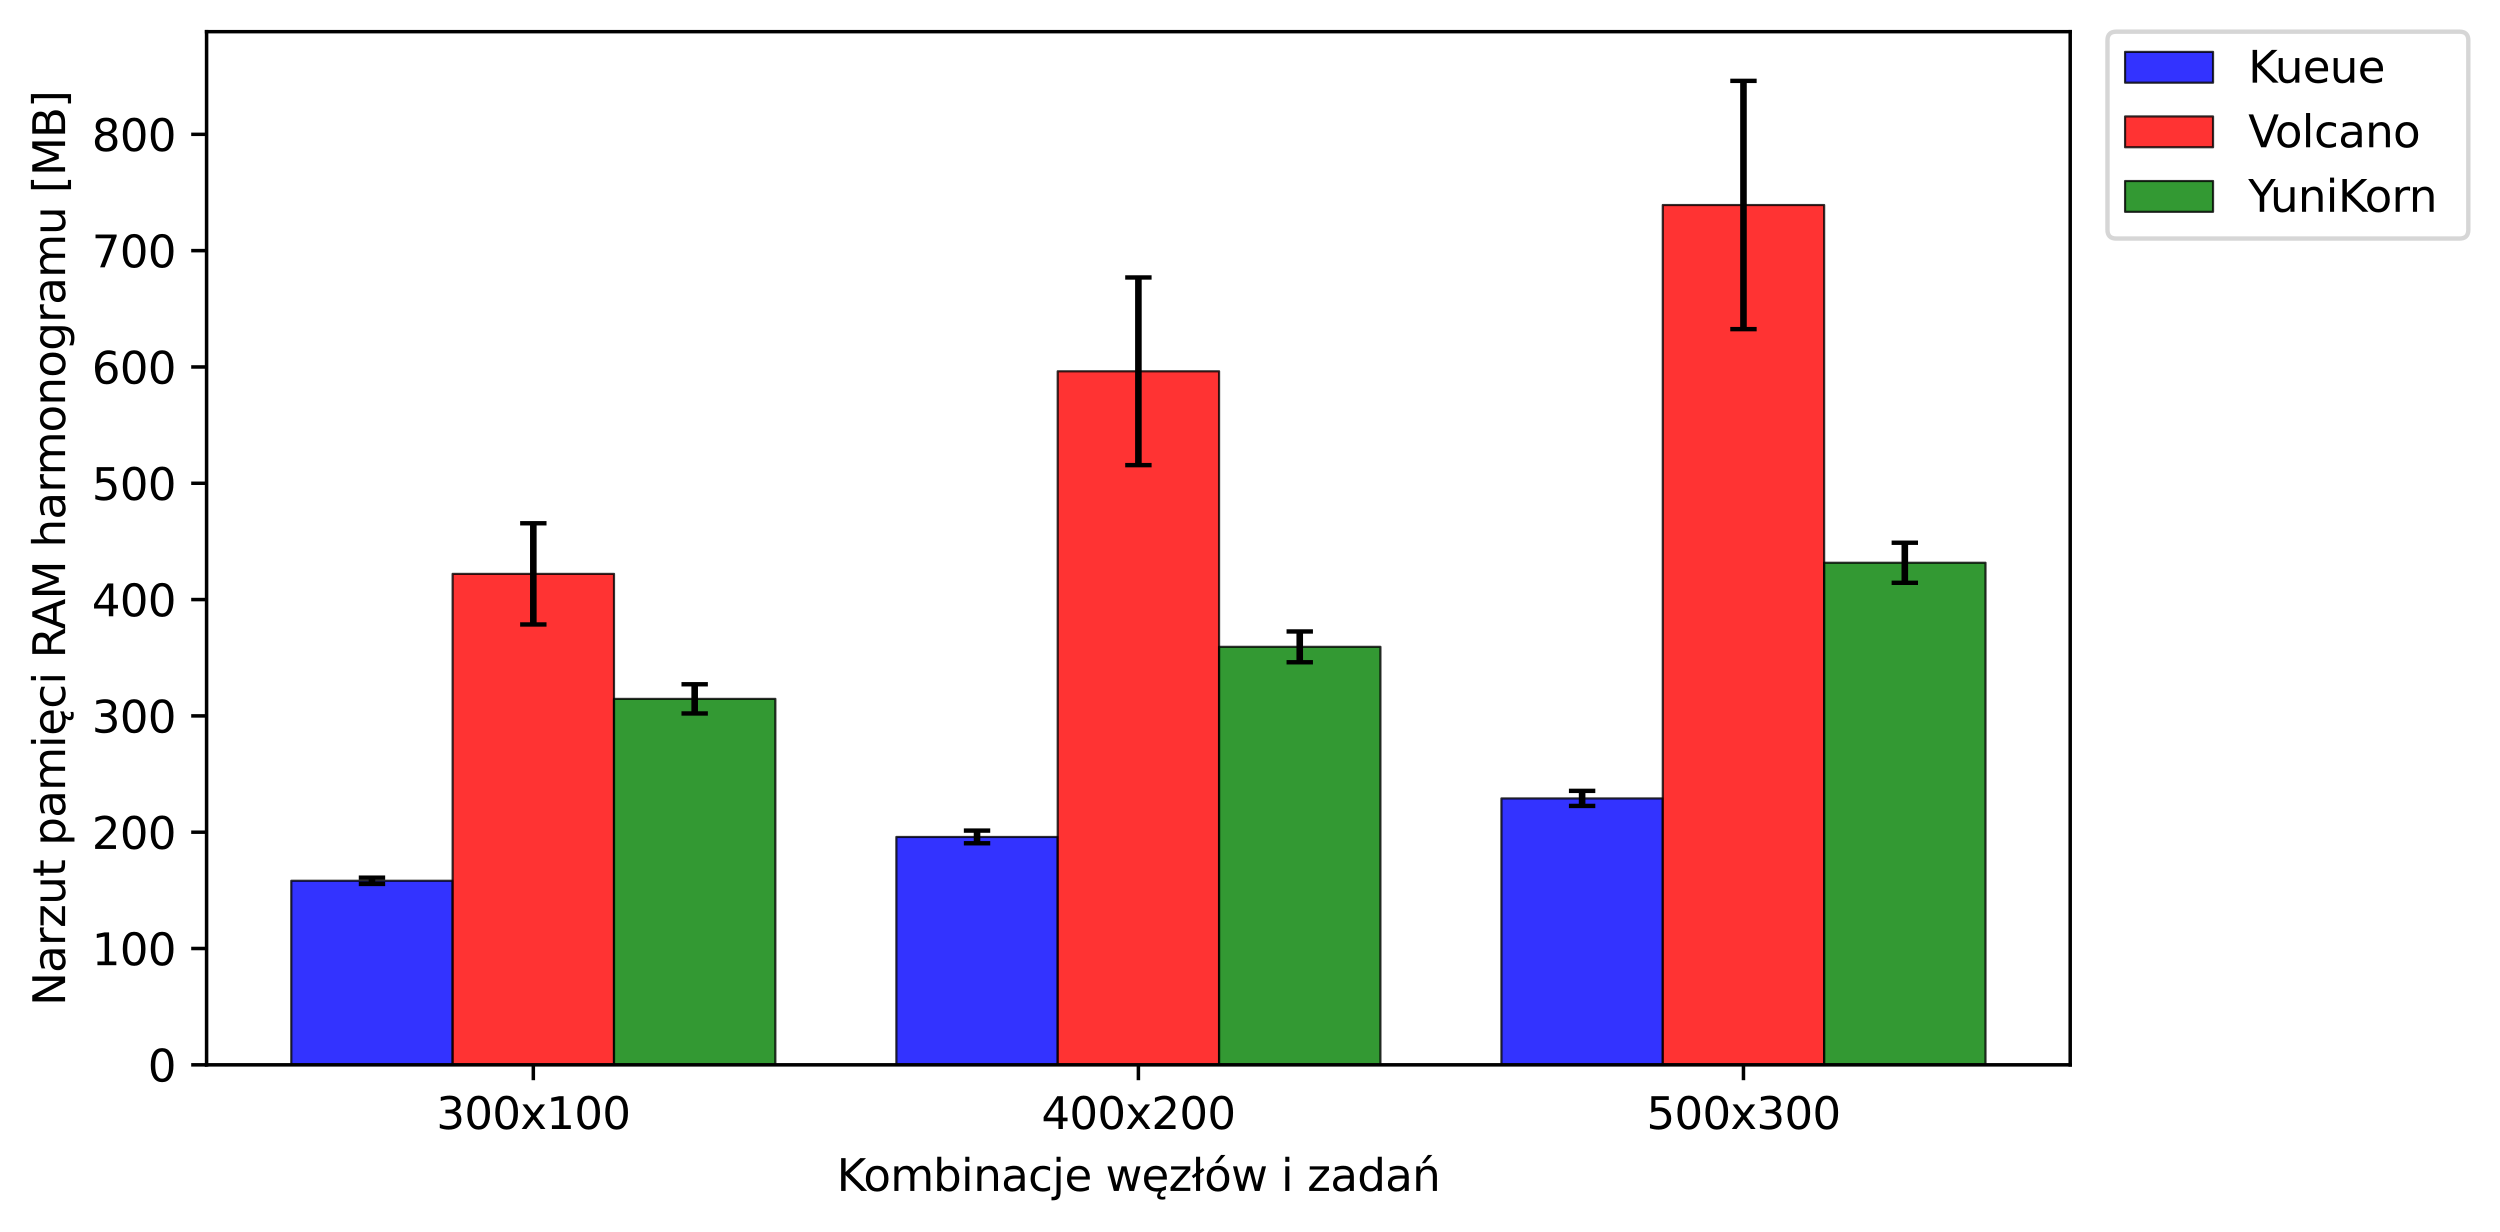 <?xml version="1.0" encoding="utf-8" standalone="no"?>
<!DOCTYPE svg PUBLIC "-//W3C//DTD SVG 1.1//EN"
  "http://www.w3.org/Graphics/SVG/1.1/DTD/svg11.dtd">
<svg xmlns:xlink="http://www.w3.org/1999/xlink" width="568.36pt" height="280.036pt" viewBox="0 0 568.36 280.036" xmlns="http://www.w3.org/2000/svg" version="1.1">
 <defs>
  <style type="text/css">*{stroke-linejoin: round; stroke-linecap: butt}</style>
 </defs>
 <g id="figure_1">
  <g id="patch_1">
   <path d="M 0 280.036 
L 568.36 280.036 
L 568.36 -0 
L 0 -0 
z
" style="fill: #ffffff"/>
  </g>
  <g id="axes_1">
   <g id="patch_2">
    <path d="M 46.966 242.08 
L 470.648 242.08 
L 470.648 7.2 
L 46.966 7.2 
z
" style="fill: #ffffff"/>
   </g>
   <g id="patch_3">
    <path d="M 66.224 242.08 
L 102.906 242.08 
L 102.906 200.24 
L 66.224 200.24 
z
" clip-path="url(#pcf3a5558f1)" style="fill: #0000ff; opacity: 0.8; stroke: #000000; stroke-width: 0.5; stroke-linejoin: miter"/>
   </g>
   <g id="patch_4">
    <path d="M 203.783 242.08 
L 240.465 242.08 
L 240.465 190.276 
L 203.783 190.276 
z
" clip-path="url(#pcf3a5558f1)" style="fill: #0000ff; opacity: 0.8; stroke: #000000; stroke-width: 0.5; stroke-linejoin: miter"/>
   </g>
   <g id="patch_5">
    <path d="M 341.342 242.08 
L 378.025 242.08 
L 378.025 181.512 
L 341.342 181.512 
z
" clip-path="url(#pcf3a5558f1)" style="fill: #0000ff; opacity: 0.8; stroke: #000000; stroke-width: 0.5; stroke-linejoin: miter"/>
   </g>
   <g id="patch_6">
    <path d="M 102.906 242.08 
L 139.589 242.08 
L 139.589 130.466 
L 102.906 130.466 
z
" clip-path="url(#pcf3a5558f1)" style="fill: #ff0000; opacity: 0.8; stroke: #000000; stroke-width: 0.5; stroke-linejoin: miter"/>
   </g>
   <g id="patch_7">
    <path d="M 240.465 242.08 
L 277.148 242.08 
L 277.148 84.409 
L 240.465 84.409 
z
" clip-path="url(#pcf3a5558f1)" style="fill: #ff0000; opacity: 0.8; stroke: #000000; stroke-width: 0.5; stroke-linejoin: miter"/>
   </g>
   <g id="patch_8">
    <path d="M 378.025 242.08 
L 414.707 242.08 
L 414.707 46.608 
L 378.025 46.608 
z
" clip-path="url(#pcf3a5558f1)" style="fill: #ff0000; opacity: 0.8; stroke: #000000; stroke-width: 0.5; stroke-linejoin: miter"/>
   </g>
   <g id="patch_9">
    <path d="M 139.589 242.08 
L 176.271 242.08 
L 176.271 158.885 
L 139.589 158.885 
z
" clip-path="url(#pcf3a5558f1)" style="fill: #008000; opacity: 0.8; stroke: #000000; stroke-width: 0.5; stroke-linejoin: miter"/>
   </g>
   <g id="patch_10">
    <path d="M 277.148 242.08 
L 313.83 242.08 
L 313.83 147.058 
L 277.148 147.058 
z
" clip-path="url(#pcf3a5558f1)" style="fill: #008000; opacity: 0.8; stroke: #000000; stroke-width: 0.5; stroke-linejoin: miter"/>
   </g>
   <g id="patch_11">
    <path d="M 414.707 242.08 
L 451.389 242.08 
L 451.389 127.938 
L 414.707 127.938 
z
" clip-path="url(#pcf3a5558f1)" style="fill: #008000; opacity: 0.8; stroke: #000000; stroke-width: 0.5; stroke-linejoin: miter"/>
   </g>
   <g id="matplotlib.axis_1">
    <g id="xtick_1">
     <g id="line2d_1">
      <defs>
       <path id="m02c1e3d035" d="M 0 0 
L 0 3.5 
" style="stroke: #000000; stroke-width: 0.8"/>
      </defs>
      <g>
       <use xlink:href="#m02c1e3d035" x="121.248" y="242.08" style="stroke: #000000; stroke-width: 0.8"/>
      </g>
     </g>
     <g id="text_1">
      <!-- 300x100 -->
      <g transform="translate(99.201 256.678) scale(0.1 -0.1)">
       <defs>
        <path id="DejaVuSans-33" d="M 2597 2516 
Q 3050 2419 3304 2112 
Q 3559 1806 3559 1356 
Q 3559 666 3084 287 
Q 2609 -91 1734 -91 
Q 1441 -91 1130 -33 
Q 819 25 488 141 
L 488 750 
Q 750 597 1062 519 
Q 1375 441 1716 441 
Q 2309 441 2620 675 
Q 2931 909 2931 1356 
Q 2931 1769 2642 2001 
Q 2353 2234 1838 2234 
L 1294 2234 
L 1294 2753 
L 1863 2753 
Q 2328 2753 2575 2939 
Q 2822 3125 2822 3475 
Q 2822 3834 2567 4026 
Q 2313 4219 1838 4219 
Q 1578 4219 1281 4162 
Q 984 4106 628 3988 
L 628 4550 
Q 988 4650 1302 4700 
Q 1616 4750 1894 4750 
Q 2613 4750 3031 4423 
Q 3450 4097 3450 3541 
Q 3450 3153 3228 2886 
Q 3006 2619 2597 2516 
z
" transform="scale(0.016)"/>
        <path id="DejaVuSans-30" d="M 2034 4250 
Q 1547 4250 1301 3770 
Q 1056 3291 1056 2328 
Q 1056 1369 1301 889 
Q 1547 409 2034 409 
Q 2525 409 2770 889 
Q 3016 1369 3016 2328 
Q 3016 3291 2770 3770 
Q 2525 4250 2034 4250 
z
M 2034 4750 
Q 2819 4750 3233 4129 
Q 3647 3509 3647 2328 
Q 3647 1150 3233 529 
Q 2819 -91 2034 -91 
Q 1250 -91 836 529 
Q 422 1150 422 2328 
Q 422 3509 836 4129 
Q 1250 4750 2034 4750 
z
" transform="scale(0.016)"/>
        <path id="DejaVuSans-78" d="M 3513 3500 
L 2247 1797 
L 3578 0 
L 2900 0 
L 1881 1375 
L 863 0 
L 184 0 
L 1544 1831 
L 300 3500 
L 978 3500 
L 1906 2253 
L 2834 3500 
L 3513 3500 
z
" transform="scale(0.016)"/>
        <path id="DejaVuSans-31" d="M 794 531 
L 1825 531 
L 1825 4091 
L 703 3866 
L 703 4441 
L 1819 4666 
L 2450 4666 
L 2450 531 
L 3481 531 
L 3481 0 
L 794 0 
L 794 531 
z
" transform="scale(0.016)"/>
       </defs>
       <use xlink:href="#DejaVuSans-33"/>
       <use xlink:href="#DejaVuSans-30" transform="translate(63.623 0)"/>
       <use xlink:href="#DejaVuSans-30" transform="translate(127.246 0)"/>
       <use xlink:href="#DejaVuSans-78" transform="translate(190.869 0)"/>
       <use xlink:href="#DejaVuSans-31" transform="translate(250.049 0)"/>
       <use xlink:href="#DejaVuSans-30" transform="translate(313.672 0)"/>
       <use xlink:href="#DejaVuSans-30" transform="translate(377.295 0)"/>
      </g>
     </g>
    </g>
    <g id="xtick_2">
     <g id="line2d_2">
      <g>
       <use xlink:href="#m02c1e3d035" x="258.807" y="242.08" style="stroke: #000000; stroke-width: 0.8"/>
      </g>
     </g>
     <g id="text_2">
      <!-- 400x200 -->
      <g transform="translate(236.76 256.678) scale(0.1 -0.1)">
       <defs>
        <path id="DejaVuSans-34" d="M 2419 4116 
L 825 1625 
L 2419 1625 
L 2419 4116 
z
M 2253 4666 
L 3047 4666 
L 3047 1625 
L 3713 1625 
L 3713 1100 
L 3047 1100 
L 3047 0 
L 2419 0 
L 2419 1100 
L 313 1100 
L 313 1709 
L 2253 4666 
z
" transform="scale(0.016)"/>
        <path id="DejaVuSans-32" d="M 1228 531 
L 3431 531 
L 3431 0 
L 469 0 
L 469 531 
Q 828 903 1448 1529 
Q 2069 2156 2228 2338 
Q 2531 2678 2651 2914 
Q 2772 3150 2772 3378 
Q 2772 3750 2511 3984 
Q 2250 4219 1831 4219 
Q 1534 4219 1204 4116 
Q 875 4013 500 3803 
L 500 4441 
Q 881 4594 1212 4672 
Q 1544 4750 1819 4750 
Q 2544 4750 2975 4387 
Q 3406 4025 3406 3419 
Q 3406 3131 3298 2873 
Q 3191 2616 2906 2266 
Q 2828 2175 2409 1742 
Q 1991 1309 1228 531 
z
" transform="scale(0.016)"/>
       </defs>
       <use xlink:href="#DejaVuSans-34"/>
       <use xlink:href="#DejaVuSans-30" transform="translate(63.623 0)"/>
       <use xlink:href="#DejaVuSans-30" transform="translate(127.246 0)"/>
       <use xlink:href="#DejaVuSans-78" transform="translate(190.869 0)"/>
       <use xlink:href="#DejaVuSans-32" transform="translate(250.049 0)"/>
       <use xlink:href="#DejaVuSans-30" transform="translate(313.672 0)"/>
       <use xlink:href="#DejaVuSans-30" transform="translate(377.295 0)"/>
      </g>
     </g>
    </g>
    <g id="xtick_3">
     <g id="line2d_3">
      <g>
       <use xlink:href="#m02c1e3d035" x="396.366" y="242.08" style="stroke: #000000; stroke-width: 0.8"/>
      </g>
     </g>
     <g id="text_3">
      <!-- 500x300 -->
      <g transform="translate(374.319 256.678) scale(0.1 -0.1)">
       <defs>
        <path id="DejaVuSans-35" d="M 691 4666 
L 3169 4666 
L 3169 4134 
L 1269 4134 
L 1269 2991 
Q 1406 3038 1543 3061 
Q 1681 3084 1819 3084 
Q 2600 3084 3056 2656 
Q 3513 2228 3513 1497 
Q 3513 744 3044 326 
Q 2575 -91 1722 -91 
Q 1428 -91 1123 -41 
Q 819 9 494 109 
L 494 744 
Q 775 591 1075 516 
Q 1375 441 1709 441 
Q 2250 441 2565 725 
Q 2881 1009 2881 1497 
Q 2881 1984 2565 2268 
Q 2250 2553 1709 2553 
Q 1456 2553 1204 2497 
Q 953 2441 691 2322 
L 691 4666 
z
" transform="scale(0.016)"/>
       </defs>
       <use xlink:href="#DejaVuSans-35"/>
       <use xlink:href="#DejaVuSans-30" transform="translate(63.623 0)"/>
       <use xlink:href="#DejaVuSans-30" transform="translate(127.246 0)"/>
       <use xlink:href="#DejaVuSans-78" transform="translate(190.869 0)"/>
       <use xlink:href="#DejaVuSans-33" transform="translate(250.049 0)"/>
       <use xlink:href="#DejaVuSans-30" transform="translate(313.672 0)"/>
       <use xlink:href="#DejaVuSans-30" transform="translate(377.295 0)"/>
      </g>
     </g>
    </g>
    <g id="text_4">
     <!-- Kombinacje węzłów i zadań -->
     <g transform="translate(190.226 270.757) scale(0.1 -0.1)">
      <defs>
       <path id="DejaVuSans-4b" d="M 628 4666 
L 1259 4666 
L 1259 2694 
L 3353 4666 
L 4166 4666 
L 1850 2491 
L 4331 0 
L 3500 0 
L 1259 2247 
L 1259 0 
L 628 0 
L 628 4666 
z
" transform="scale(0.016)"/>
       <path id="DejaVuSans-6f" d="M 1959 3097 
Q 1497 3097 1228 2736 
Q 959 2375 959 1747 
Q 959 1119 1226 758 
Q 1494 397 1959 397 
Q 2419 397 2687 759 
Q 2956 1122 2956 1747 
Q 2956 2369 2687 2733 
Q 2419 3097 1959 3097 
z
M 1959 3584 
Q 2709 3584 3137 3096 
Q 3566 2609 3566 1747 
Q 3566 888 3137 398 
Q 2709 -91 1959 -91 
Q 1206 -91 779 398 
Q 353 888 353 1747 
Q 353 2609 779 3096 
Q 1206 3584 1959 3584 
z
" transform="scale(0.016)"/>
       <path id="DejaVuSans-6d" d="M 3328 2828 
Q 3544 3216 3844 3400 
Q 4144 3584 4550 3584 
Q 5097 3584 5394 3201 
Q 5691 2819 5691 2113 
L 5691 0 
L 5113 0 
L 5113 2094 
Q 5113 2597 4934 2840 
Q 4756 3084 4391 3084 
Q 3944 3084 3684 2787 
Q 3425 2491 3425 1978 
L 3425 0 
L 2847 0 
L 2847 2094 
Q 2847 2600 2669 2842 
Q 2491 3084 2119 3084 
Q 1678 3084 1418 2786 
Q 1159 2488 1159 1978 
L 1159 0 
L 581 0 
L 581 3500 
L 1159 3500 
L 1159 2956 
Q 1356 3278 1631 3431 
Q 1906 3584 2284 3584 
Q 2666 3584 2933 3390 
Q 3200 3197 3328 2828 
z
" transform="scale(0.016)"/>
       <path id="DejaVuSans-62" d="M 3116 1747 
Q 3116 2381 2855 2742 
Q 2594 3103 2138 3103 
Q 1681 3103 1420 2742 
Q 1159 2381 1159 1747 
Q 1159 1113 1420 752 
Q 1681 391 2138 391 
Q 2594 391 2855 752 
Q 3116 1113 3116 1747 
z
M 1159 2969 
Q 1341 3281 1617 3432 
Q 1894 3584 2278 3584 
Q 2916 3584 3314 3078 
Q 3713 2572 3713 1747 
Q 3713 922 3314 415 
Q 2916 -91 2278 -91 
Q 1894 -91 1617 61 
Q 1341 213 1159 525 
L 1159 0 
L 581 0 
L 581 4863 
L 1159 4863 
L 1159 2969 
z
" transform="scale(0.016)"/>
       <path id="DejaVuSans-69" d="M 603 3500 
L 1178 3500 
L 1178 0 
L 603 0 
L 603 3500 
z
M 603 4863 
L 1178 4863 
L 1178 4134 
L 603 4134 
L 603 4863 
z
" transform="scale(0.016)"/>
       <path id="DejaVuSans-6e" d="M 3513 2113 
L 3513 0 
L 2938 0 
L 2938 2094 
Q 2938 2591 2744 2837 
Q 2550 3084 2163 3084 
Q 1697 3084 1428 2787 
Q 1159 2491 1159 1978 
L 1159 0 
L 581 0 
L 581 3500 
L 1159 3500 
L 1159 2956 
Q 1366 3272 1645 3428 
Q 1925 3584 2291 3584 
Q 2894 3584 3203 3211 
Q 3513 2838 3513 2113 
z
" transform="scale(0.016)"/>
       <path id="DejaVuSans-61" d="M 2194 1759 
Q 1497 1759 1228 1600 
Q 959 1441 959 1056 
Q 959 750 1161 570 
Q 1363 391 1709 391 
Q 2188 391 2477 730 
Q 2766 1069 2766 1631 
L 2766 1759 
L 2194 1759 
z
M 3341 1997 
L 3341 0 
L 2766 0 
L 2766 531 
Q 2569 213 2275 61 
Q 1981 -91 1556 -91 
Q 1019 -91 701 211 
Q 384 513 384 1019 
Q 384 1609 779 1909 
Q 1175 2209 1959 2209 
L 2766 2209 
L 2766 2266 
Q 2766 2663 2505 2880 
Q 2244 3097 1772 3097 
Q 1472 3097 1187 3025 
Q 903 2953 641 2809 
L 641 3341 
Q 956 3463 1253 3523 
Q 1550 3584 1831 3584 
Q 2591 3584 2966 3190 
Q 3341 2797 3341 1997 
z
" transform="scale(0.016)"/>
       <path id="DejaVuSans-63" d="M 3122 3366 
L 3122 2828 
Q 2878 2963 2633 3030 
Q 2388 3097 2138 3097 
Q 1578 3097 1268 2742 
Q 959 2388 959 1747 
Q 959 1106 1268 751 
Q 1578 397 2138 397 
Q 2388 397 2633 464 
Q 2878 531 3122 666 
L 3122 134 
Q 2881 22 2623 -34 
Q 2366 -91 2075 -91 
Q 1284 -91 818 406 
Q 353 903 353 1747 
Q 353 2603 823 3093 
Q 1294 3584 2113 3584 
Q 2378 3584 2631 3529 
Q 2884 3475 3122 3366 
z
" transform="scale(0.016)"/>
       <path id="DejaVuSans-6a" d="M 603 3500 
L 1178 3500 
L 1178 -63 
Q 1178 -731 923 -1031 
Q 669 -1331 103 -1331 
L -116 -1331 
L -116 -844 
L 38 -844 
Q 366 -844 484 -692 
Q 603 -541 603 -63 
L 603 3500 
z
M 603 4863 
L 1178 4863 
L 1178 4134 
L 603 4134 
L 603 4863 
z
" transform="scale(0.016)"/>
       <path id="DejaVuSans-65" d="M 3597 1894 
L 3597 1613 
L 953 1613 
Q 991 1019 1311 708 
Q 1631 397 2203 397 
Q 2534 397 2845 478 
Q 3156 559 3463 722 
L 3463 178 
Q 3153 47 2828 -22 
Q 2503 -91 2169 -91 
Q 1331 -91 842 396 
Q 353 884 353 1716 
Q 353 2575 817 3079 
Q 1281 3584 2069 3584 
Q 2775 3584 3186 3129 
Q 3597 2675 3597 1894 
z
M 3022 2063 
Q 3016 2534 2758 2815 
Q 2500 3097 2075 3097 
Q 1594 3097 1305 2825 
Q 1016 2553 972 2059 
L 3022 2063 
z
" transform="scale(0.016)"/>
       <path id="DejaVuSans-20" transform="scale(0.016)"/>
       <path id="DejaVuSans-77" d="M 269 3500 
L 844 3500 
L 1563 769 
L 2278 3500 
L 2956 3500 
L 3675 769 
L 4391 3500 
L 4966 3500 
L 4050 0 
L 3372 0 
L 2619 2869 
L 1863 0 
L 1184 0 
L 269 3500 
z
" transform="scale(0.016)"/>
       <path id="DejaVuSans-119" d="M 3597 1894 
L 3597 1613 
L 953 1613 
Q 991 1019 1311 708 
Q 1631 397 2203 397 
Q 2534 397 2845 478 
Q 3156 559 3463 722 
L 3463 178 
Q 3153 47 2828 -22 
Q 2503 -91 2169 -91 
Q 1331 -91 842 396 
Q 353 884 353 1716 
Q 353 2575 817 3079 
Q 1281 3584 2069 3584 
Q 2775 3584 3186 3129 
Q 3597 2675 3597 1894 
z
M 3022 2063 
Q 3016 2534 2758 2815 
Q 2500 3097 2075 3097 
Q 1594 3097 1305 2825 
Q 1016 2553 972 2059 
L 3022 2063 
z
M 2551 0 
L 2923 0 
Q 2782 -191 2715 -328 
Q 2648 -466 2648 -563 
Q 2648 -706 2734 -778 
Q 2820 -850 2989 -850 
Q 3089 -850 3185 -826 
Q 3282 -803 3379 -756 
L 3379 -1172 
Q 3260 -1203 3154 -1218 
Q 3048 -1234 2954 -1234 
Q 2573 -1234 2393 -1098 
Q 2214 -963 2214 -672 
Q 2214 -522 2296 -358 
Q 2379 -194 2551 0 
z
" transform="scale(0.016)"/>
       <path id="DejaVuSans-7a" d="M 353 3500 
L 3084 3500 
L 3084 2975 
L 922 459 
L 3084 459 
L 3084 0 
L 275 0 
L 275 525 
L 2438 3041 
L 353 3041 
L 353 3500 
z
" transform="scale(0.016)"/>
       <path id="DejaVuSans-142" d="M 622 4863 
L 1197 4863 
L 1197 2981 
L 1588 3263 
L 1825 2931 
L 1197 2491 
L 1197 0 
L 622 0 
L 622 2081 
L 238 1806 
L 6 2138 
L 622 2578 
L 622 4863 
z
" transform="scale(0.016)"/>
       <path id="DejaVuSans-f3" d="M 1959 3097 
Q 1497 3097 1228 2736 
Q 959 2375 959 1747 
Q 959 1119 1226 758 
Q 1494 397 1959 397 
Q 2419 397 2687 759 
Q 2956 1122 2956 1747 
Q 2956 2369 2687 2733 
Q 2419 3097 1959 3097 
z
M 1959 3584 
Q 2709 3584 3137 3096 
Q 3566 2609 3566 1747 
Q 3566 888 3137 398 
Q 2709 -91 1959 -91 
Q 1206 -91 779 398 
Q 353 888 353 1747 
Q 353 2609 779 3096 
Q 1206 3584 1959 3584 
z
M 2394 5119 
L 3016 5119 
L 1998 3944 
L 1519 3944 
L 2394 5119 
z
" transform="scale(0.016)"/>
       <path id="DejaVuSans-64" d="M 2906 2969 
L 2906 4863 
L 3481 4863 
L 3481 0 
L 2906 0 
L 2906 525 
Q 2725 213 2448 61 
Q 2172 -91 1784 -91 
Q 1150 -91 751 415 
Q 353 922 353 1747 
Q 353 2572 751 3078 
Q 1150 3584 1784 3584 
Q 2172 3584 2448 3432 
Q 2725 3281 2906 2969 
z
M 947 1747 
Q 947 1113 1208 752 
Q 1469 391 1925 391 
Q 2381 391 2643 752 
Q 2906 1113 2906 1747 
Q 2906 2381 2643 2742 
Q 2381 3103 1925 3103 
Q 1469 3103 1208 2742 
Q 947 2381 947 1747 
z
" transform="scale(0.016)"/>
       <path id="DejaVuSans-144" d="M 2242 5119 
L 2864 5119 
L 1846 3944 
L 1367 3944 
L 2242 5119 
z
M 3513 2113 
L 3513 0 
L 2938 0 
L 2938 2094 
Q 2938 2591 2744 2837 
Q 2550 3084 2163 3084 
Q 1697 3084 1428 2787 
Q 1159 2491 1159 1978 
L 1159 0 
L 581 0 
L 581 3500 
L 1159 3500 
L 1159 2956 
Q 1366 3272 1645 3428 
Q 1925 3584 2291 3584 
Q 2894 3584 3203 3211 
Q 3513 2838 3513 2113 
z
" transform="scale(0.016)"/>
      </defs>
      <use xlink:href="#DejaVuSans-4b"/>
      <use xlink:href="#DejaVuSans-6f" transform="translate(60.576 0)"/>
      <use xlink:href="#DejaVuSans-6d" transform="translate(121.758 0)"/>
      <use xlink:href="#DejaVuSans-62" transform="translate(219.17 0)"/>
      <use xlink:href="#DejaVuSans-69" transform="translate(282.646 0)"/>
      <use xlink:href="#DejaVuSans-6e" transform="translate(310.43 0)"/>
      <use xlink:href="#DejaVuSans-61" transform="translate(373.809 0)"/>
      <use xlink:href="#DejaVuSans-63" transform="translate(435.088 0)"/>
      <use xlink:href="#DejaVuSans-6a" transform="translate(490.068 0)"/>
      <use xlink:href="#DejaVuSans-65" transform="translate(517.852 0)"/>
      <use xlink:href="#DejaVuSans-20" transform="translate(579.375 0)"/>
      <use xlink:href="#DejaVuSans-77" transform="translate(611.162 0)"/>
      <use xlink:href="#DejaVuSans-119" transform="translate(692.949 0)"/>
      <use xlink:href="#DejaVuSans-7a" transform="translate(754.473 0)"/>
      <use xlink:href="#DejaVuSans-142" transform="translate(806.963 0)"/>
      <use xlink:href="#DejaVuSans-f3" transform="translate(835.381 0)"/>
      <use xlink:href="#DejaVuSans-77" transform="translate(896.562 0)"/>
      <use xlink:href="#DejaVuSans-20" transform="translate(978.35 0)"/>
      <use xlink:href="#DejaVuSans-69" transform="translate(1010.137 0)"/>
      <use xlink:href="#DejaVuSans-20" transform="translate(1037.92 0)"/>
      <use xlink:href="#DejaVuSans-7a" transform="translate(1069.707 0)"/>
      <use xlink:href="#DejaVuSans-61" transform="translate(1122.197 0)"/>
      <use xlink:href="#DejaVuSans-64" transform="translate(1183.477 0)"/>
      <use xlink:href="#DejaVuSans-61" transform="translate(1246.953 0)"/>
      <use xlink:href="#DejaVuSans-144" transform="translate(1308.232 0)"/>
     </g>
    </g>
   </g>
   <g id="matplotlib.axis_2">
    <g id="ytick_1">
     <g id="line2d_4">
      <defs>
       <path id="m6b56b94164" d="M 0 0 
L -3.5 0 
" style="stroke: #000000; stroke-width: 0.8"/>
      </defs>
      <g>
       <use xlink:href="#m6b56b94164" x="46.966" y="242.08" style="stroke: #000000; stroke-width: 0.8"/>
      </g>
     </g>
     <g id="text_5">
      <!-- 0 -->
      <g transform="translate(33.603 245.879) scale(0.1 -0.1)">
       <use xlink:href="#DejaVuSans-30"/>
      </g>
     </g>
    </g>
    <g id="ytick_2">
     <g id="line2d_5">
      <g>
       <use xlink:href="#m6b56b94164" x="46.966" y="215.638" style="stroke: #000000; stroke-width: 0.8"/>
      </g>
     </g>
     <g id="text_6">
      <!-- 100 -->
      <g transform="translate(20.878 219.437) scale(0.1 -0.1)">
       <use xlink:href="#DejaVuSans-31"/>
       <use xlink:href="#DejaVuSans-30" transform="translate(63.623 0)"/>
       <use xlink:href="#DejaVuSans-30" transform="translate(127.246 0)"/>
      </g>
     </g>
    </g>
    <g id="ytick_3">
     <g id="line2d_6">
      <g>
       <use xlink:href="#m6b56b94164" x="46.966" y="189.195" style="stroke: #000000; stroke-width: 0.8"/>
      </g>
     </g>
     <g id="text_7">
      <!-- 200 -->
      <g transform="translate(20.878 192.994) scale(0.1 -0.1)">
       <use xlink:href="#DejaVuSans-32"/>
       <use xlink:href="#DejaVuSans-30" transform="translate(63.623 0)"/>
       <use xlink:href="#DejaVuSans-30" transform="translate(127.246 0)"/>
      </g>
     </g>
    </g>
    <g id="ytick_4">
     <g id="line2d_7">
      <g>
       <use xlink:href="#m6b56b94164" x="46.966" y="162.753" style="stroke: #000000; stroke-width: 0.8"/>
      </g>
     </g>
     <g id="text_8">
      <!-- 300 -->
      <g transform="translate(20.878 166.552) scale(0.1 -0.1)">
       <use xlink:href="#DejaVuSans-33"/>
       <use xlink:href="#DejaVuSans-30" transform="translate(63.623 0)"/>
       <use xlink:href="#DejaVuSans-30" transform="translate(127.246 0)"/>
      </g>
     </g>
    </g>
    <g id="ytick_5">
     <g id="line2d_8">
      <g>
       <use xlink:href="#m6b56b94164" x="46.966" y="136.31" style="stroke: #000000; stroke-width: 0.8"/>
      </g>
     </g>
     <g id="text_9">
      <!-- 400 -->
      <g transform="translate(20.878 140.11) scale(0.1 -0.1)">
       <use xlink:href="#DejaVuSans-34"/>
       <use xlink:href="#DejaVuSans-30" transform="translate(63.623 0)"/>
       <use xlink:href="#DejaVuSans-30" transform="translate(127.246 0)"/>
      </g>
     </g>
    </g>
    <g id="ytick_6">
     <g id="line2d_9">
      <g>
       <use xlink:href="#m6b56b94164" x="46.966" y="109.868" style="stroke: #000000; stroke-width: 0.8"/>
      </g>
     </g>
     <g id="text_10">
      <!-- 500 -->
      <g transform="translate(20.878 113.667) scale(0.1 -0.1)">
       <use xlink:href="#DejaVuSans-35"/>
       <use xlink:href="#DejaVuSans-30" transform="translate(63.623 0)"/>
       <use xlink:href="#DejaVuSans-30" transform="translate(127.246 0)"/>
      </g>
     </g>
    </g>
    <g id="ytick_7">
     <g id="line2d_10">
      <g>
       <use xlink:href="#m6b56b94164" x="46.966" y="83.426" style="stroke: #000000; stroke-width: 0.8"/>
      </g>
     </g>
     <g id="text_11">
      <!-- 600 -->
      <g transform="translate(20.878 87.225) scale(0.1 -0.1)">
       <defs>
        <path id="DejaVuSans-36" d="M 2113 2584 
Q 1688 2584 1439 2293 
Q 1191 2003 1191 1497 
Q 1191 994 1439 701 
Q 1688 409 2113 409 
Q 2538 409 2786 701 
Q 3034 994 3034 1497 
Q 3034 2003 2786 2293 
Q 2538 2584 2113 2584 
z
M 3366 4563 
L 3366 3988 
Q 3128 4100 2886 4159 
Q 2644 4219 2406 4219 
Q 1781 4219 1451 3797 
Q 1122 3375 1075 2522 
Q 1259 2794 1537 2939 
Q 1816 3084 2150 3084 
Q 2853 3084 3261 2657 
Q 3669 2231 3669 1497 
Q 3669 778 3244 343 
Q 2819 -91 2113 -91 
Q 1303 -91 875 529 
Q 447 1150 447 2328 
Q 447 3434 972 4092 
Q 1497 4750 2381 4750 
Q 2619 4750 2861 4703 
Q 3103 4656 3366 4563 
z
" transform="scale(0.016)"/>
       </defs>
       <use xlink:href="#DejaVuSans-36"/>
       <use xlink:href="#DejaVuSans-30" transform="translate(63.623 0)"/>
       <use xlink:href="#DejaVuSans-30" transform="translate(127.246 0)"/>
      </g>
     </g>
    </g>
    <g id="ytick_8">
     <g id="line2d_11">
      <g>
       <use xlink:href="#m6b56b94164" x="46.966" y="56.983" style="stroke: #000000; stroke-width: 0.8"/>
      </g>
     </g>
     <g id="text_12">
      <!-- 700 -->
      <g transform="translate(20.878 60.782) scale(0.1 -0.1)">
       <defs>
        <path id="DejaVuSans-37" d="M 525 4666 
L 3525 4666 
L 3525 4397 
L 1831 0 
L 1172 0 
L 2766 4134 
L 525 4134 
L 525 4666 
z
" transform="scale(0.016)"/>
       </defs>
       <use xlink:href="#DejaVuSans-37"/>
       <use xlink:href="#DejaVuSans-30" transform="translate(63.623 0)"/>
       <use xlink:href="#DejaVuSans-30" transform="translate(127.246 0)"/>
      </g>
     </g>
    </g>
    <g id="ytick_9">
     <g id="line2d_12">
      <g>
       <use xlink:href="#m6b56b94164" x="46.966" y="30.541" style="stroke: #000000; stroke-width: 0.8"/>
      </g>
     </g>
     <g id="text_13">
      <!-- 800 -->
      <g transform="translate(20.878 34.34) scale(0.1 -0.1)">
       <defs>
        <path id="DejaVuSans-38" d="M 2034 2216 
Q 1584 2216 1326 1975 
Q 1069 1734 1069 1313 
Q 1069 891 1326 650 
Q 1584 409 2034 409 
Q 2484 409 2743 651 
Q 3003 894 3003 1313 
Q 3003 1734 2745 1975 
Q 2488 2216 2034 2216 
z
M 1403 2484 
Q 997 2584 770 2862 
Q 544 3141 544 3541 
Q 544 4100 942 4425 
Q 1341 4750 2034 4750 
Q 2731 4750 3128 4425 
Q 3525 4100 3525 3541 
Q 3525 3141 3298 2862 
Q 3072 2584 2669 2484 
Q 3125 2378 3379 2068 
Q 3634 1759 3634 1313 
Q 3634 634 3220 271 
Q 2806 -91 2034 -91 
Q 1263 -91 848 271 
Q 434 634 434 1313 
Q 434 1759 690 2068 
Q 947 2378 1403 2484 
z
M 1172 3481 
Q 1172 3119 1398 2916 
Q 1625 2713 2034 2713 
Q 2441 2713 2670 2916 
Q 2900 3119 2900 3481 
Q 2900 3844 2670 4047 
Q 2441 4250 2034 4250 
Q 1625 4250 1398 4047 
Q 1172 3844 1172 3481 
z
" transform="scale(0.016)"/>
       </defs>
       <use xlink:href="#DejaVuSans-38"/>
       <use xlink:href="#DejaVuSans-30" transform="translate(63.623 0)"/>
       <use xlink:href="#DejaVuSans-30" transform="translate(127.246 0)"/>
      </g>
     </g>
    </g>
    <g id="text_14">
     <!-- Narzut pamięci RAM harmonogramu [MB] -->
     <g transform="translate(14.798 228.668) rotate(-90) scale(0.1 -0.1)">
      <defs>
       <path id="DejaVuSans-4e" d="M 628 4666 
L 1478 4666 
L 3547 763 
L 3547 4666 
L 4159 4666 
L 4159 0 
L 3309 0 
L 1241 3903 
L 1241 0 
L 628 0 
L 628 4666 
z
" transform="scale(0.016)"/>
       <path id="DejaVuSans-72" d="M 2631 2963 
Q 2534 3019 2420 3045 
Q 2306 3072 2169 3072 
Q 1681 3072 1420 2755 
Q 1159 2438 1159 1844 
L 1159 0 
L 581 0 
L 581 3500 
L 1159 3500 
L 1159 2956 
Q 1341 3275 1631 3429 
Q 1922 3584 2338 3584 
Q 2397 3584 2469 3576 
Q 2541 3569 2628 3553 
L 2631 2963 
z
" transform="scale(0.016)"/>
       <path id="DejaVuSans-75" d="M 544 1381 
L 544 3500 
L 1119 3500 
L 1119 1403 
Q 1119 906 1312 657 
Q 1506 409 1894 409 
Q 2359 409 2629 706 
Q 2900 1003 2900 1516 
L 2900 3500 
L 3475 3500 
L 3475 0 
L 2900 0 
L 2900 538 
Q 2691 219 2414 64 
Q 2138 -91 1772 -91 
Q 1169 -91 856 284 
Q 544 659 544 1381 
z
M 1991 3584 
L 1991 3584 
z
" transform="scale(0.016)"/>
       <path id="DejaVuSans-74" d="M 1172 4494 
L 1172 3500 
L 2356 3500 
L 2356 3053 
L 1172 3053 
L 1172 1153 
Q 1172 725 1289 603 
Q 1406 481 1766 481 
L 2356 481 
L 2356 0 
L 1766 0 
Q 1100 0 847 248 
Q 594 497 594 1153 
L 594 3053 
L 172 3053 
L 172 3500 
L 594 3500 
L 594 4494 
L 1172 4494 
z
" transform="scale(0.016)"/>
       <path id="DejaVuSans-70" d="M 1159 525 
L 1159 -1331 
L 581 -1331 
L 581 3500 
L 1159 3500 
L 1159 2969 
Q 1341 3281 1617 3432 
Q 1894 3584 2278 3584 
Q 2916 3584 3314 3078 
Q 3713 2572 3713 1747 
Q 3713 922 3314 415 
Q 2916 -91 2278 -91 
Q 1894 -91 1617 61 
Q 1341 213 1159 525 
z
M 3116 1747 
Q 3116 2381 2855 2742 
Q 2594 3103 2138 3103 
Q 1681 3103 1420 2742 
Q 1159 2381 1159 1747 
Q 1159 1113 1420 752 
Q 1681 391 2138 391 
Q 2594 391 2855 752 
Q 3116 1113 3116 1747 
z
" transform="scale(0.016)"/>
       <path id="DejaVuSans-52" d="M 2841 2188 
Q 3044 2119 3236 1894 
Q 3428 1669 3622 1275 
L 4263 0 
L 3584 0 
L 2988 1197 
Q 2756 1666 2539 1819 
Q 2322 1972 1947 1972 
L 1259 1972 
L 1259 0 
L 628 0 
L 628 4666 
L 2053 4666 
Q 2853 4666 3247 4331 
Q 3641 3997 3641 3322 
Q 3641 2881 3436 2590 
Q 3231 2300 2841 2188 
z
M 1259 4147 
L 1259 2491 
L 2053 2491 
Q 2509 2491 2742 2702 
Q 2975 2913 2975 3322 
Q 2975 3731 2742 3939 
Q 2509 4147 2053 4147 
L 1259 4147 
z
" transform="scale(0.016)"/>
       <path id="DejaVuSans-41" d="M 2188 4044 
L 1331 1722 
L 3047 1722 
L 2188 4044 
z
M 1831 4666 
L 2547 4666 
L 4325 0 
L 3669 0 
L 3244 1197 
L 1141 1197 
L 716 0 
L 50 0 
L 1831 4666 
z
" transform="scale(0.016)"/>
       <path id="DejaVuSans-4d" d="M 628 4666 
L 1569 4666 
L 2759 1491 
L 3956 4666 
L 4897 4666 
L 4897 0 
L 4281 0 
L 4281 4097 
L 3078 897 
L 2444 897 
L 1241 4097 
L 1241 0 
L 628 0 
L 628 4666 
z
" transform="scale(0.016)"/>
       <path id="DejaVuSans-68" d="M 3513 2113 
L 3513 0 
L 2938 0 
L 2938 2094 
Q 2938 2591 2744 2837 
Q 2550 3084 2163 3084 
Q 1697 3084 1428 2787 
Q 1159 2491 1159 1978 
L 1159 0 
L 581 0 
L 581 4863 
L 1159 4863 
L 1159 2956 
Q 1366 3272 1645 3428 
Q 1925 3584 2291 3584 
Q 2894 3584 3203 3211 
Q 3513 2838 3513 2113 
z
" transform="scale(0.016)"/>
       <path id="DejaVuSans-67" d="M 2906 1791 
Q 2906 2416 2648 2759 
Q 2391 3103 1925 3103 
Q 1463 3103 1205 2759 
Q 947 2416 947 1791 
Q 947 1169 1205 825 
Q 1463 481 1925 481 
Q 2391 481 2648 825 
Q 2906 1169 2906 1791 
z
M 3481 434 
Q 3481 -459 3084 -895 
Q 2688 -1331 1869 -1331 
Q 1566 -1331 1297 -1286 
Q 1028 -1241 775 -1147 
L 775 -588 
Q 1028 -725 1275 -790 
Q 1522 -856 1778 -856 
Q 2344 -856 2625 -561 
Q 2906 -266 2906 331 
L 2906 616 
Q 2728 306 2450 153 
Q 2172 0 1784 0 
Q 1141 0 747 490 
Q 353 981 353 1791 
Q 353 2603 747 3093 
Q 1141 3584 1784 3584 
Q 2172 3584 2450 3431 
Q 2728 3278 2906 2969 
L 2906 3500 
L 3481 3500 
L 3481 434 
z
" transform="scale(0.016)"/>
       <path id="DejaVuSans-5b" d="M 550 4863 
L 1875 4863 
L 1875 4416 
L 1125 4416 
L 1125 -397 
L 1875 -397 
L 1875 -844 
L 550 -844 
L 550 4863 
z
" transform="scale(0.016)"/>
       <path id="DejaVuSans-42" d="M 1259 2228 
L 1259 519 
L 2272 519 
Q 2781 519 3026 730 
Q 3272 941 3272 1375 
Q 3272 1813 3026 2020 
Q 2781 2228 2272 2228 
L 1259 2228 
z
M 1259 4147 
L 1259 2741 
L 2194 2741 
Q 2656 2741 2882 2914 
Q 3109 3088 3109 3444 
Q 3109 3797 2882 3972 
Q 2656 4147 2194 4147 
L 1259 4147 
z
M 628 4666 
L 2241 4666 
Q 2963 4666 3353 4366 
Q 3744 4066 3744 3513 
Q 3744 3084 3544 2831 
Q 3344 2578 2956 2516 
Q 3422 2416 3680 2098 
Q 3938 1781 3938 1306 
Q 3938 681 3513 340 
Q 3088 0 2303 0 
L 628 0 
L 628 4666 
z
" transform="scale(0.016)"/>
       <path id="DejaVuSans-5d" d="M 1947 4863 
L 1947 -844 
L 622 -844 
L 622 -397 
L 1369 -397 
L 1369 4416 
L 622 4416 
L 622 4863 
L 1947 4863 
z
" transform="scale(0.016)"/>
      </defs>
      <use xlink:href="#DejaVuSans-4e"/>
      <use xlink:href="#DejaVuSans-61" transform="translate(74.805 0)"/>
      <use xlink:href="#DejaVuSans-72" transform="translate(136.084 0)"/>
      <use xlink:href="#DejaVuSans-7a" transform="translate(177.197 0)"/>
      <use xlink:href="#DejaVuSans-75" transform="translate(229.688 0)"/>
      <use xlink:href="#DejaVuSans-74" transform="translate(293.066 0)"/>
      <use xlink:href="#DejaVuSans-20" transform="translate(332.275 0)"/>
      <use xlink:href="#DejaVuSans-70" transform="translate(364.062 0)"/>
      <use xlink:href="#DejaVuSans-61" transform="translate(427.539 0)"/>
      <use xlink:href="#DejaVuSans-6d" transform="translate(488.818 0)"/>
      <use xlink:href="#DejaVuSans-69" transform="translate(586.23 0)"/>
      <use xlink:href="#DejaVuSans-119" transform="translate(614.014 0)"/>
      <use xlink:href="#DejaVuSans-63" transform="translate(675.537 0)"/>
      <use xlink:href="#DejaVuSans-69" transform="translate(730.518 0)"/>
      <use xlink:href="#DejaVuSans-20" transform="translate(758.301 0)"/>
      <use xlink:href="#DejaVuSans-52" transform="translate(790.088 0)"/>
      <use xlink:href="#DejaVuSans-41" transform="translate(855.57 0)"/>
      <use xlink:href="#DejaVuSans-4d" transform="translate(923.979 0)"/>
      <use xlink:href="#DejaVuSans-20" transform="translate(1010.258 0)"/>
      <use xlink:href="#DejaVuSans-68" transform="translate(1042.045 0)"/>
      <use xlink:href="#DejaVuSans-61" transform="translate(1105.424 0)"/>
      <use xlink:href="#DejaVuSans-72" transform="translate(1166.703 0)"/>
      <use xlink:href="#DejaVuSans-6d" transform="translate(1206.066 0)"/>
      <use xlink:href="#DejaVuSans-6f" transform="translate(1303.479 0)"/>
      <use xlink:href="#DejaVuSans-6e" transform="translate(1364.66 0)"/>
      <use xlink:href="#DejaVuSans-6f" transform="translate(1428.039 0)"/>
      <use xlink:href="#DejaVuSans-67" transform="translate(1489.221 0)"/>
      <use xlink:href="#DejaVuSans-72" transform="translate(1552.697 0)"/>
      <use xlink:href="#DejaVuSans-61" transform="translate(1593.811 0)"/>
      <use xlink:href="#DejaVuSans-6d" transform="translate(1655.09 0)"/>
      <use xlink:href="#DejaVuSans-75" transform="translate(1752.502 0)"/>
      <use xlink:href="#DejaVuSans-20" transform="translate(1815.881 0)"/>
      <use xlink:href="#DejaVuSans-5b" transform="translate(1847.668 0)"/>
      <use xlink:href="#DejaVuSans-4d" transform="translate(1886.682 0)"/>
      <use xlink:href="#DejaVuSans-42" transform="translate(1972.961 0)"/>
      <use xlink:href="#DejaVuSans-5d" transform="translate(2041.564 0)"/>
     </g>
    </g>
   </g>
   <g id="LineCollection_1">
    <path d="M 84.565 200.951 
L 84.565 199.528 
" clip-path="url(#pcf3a5558f1)" style="fill: none; stroke: #000000; stroke-width: 1.5"/>
    <path d="M 222.124 191.716 
L 222.124 188.835 
" clip-path="url(#pcf3a5558f1)" style="fill: none; stroke: #000000; stroke-width: 1.5"/>
    <path d="M 359.683 183.222 
L 359.683 179.802 
" clip-path="url(#pcf3a5558f1)" style="fill: none; stroke: #000000; stroke-width: 1.5"/>
   </g>
   <g id="line2d_13">
    <defs>
     <path id="m67e295561f" d="M 3 0 
L -3 -0 
" style="stroke: #000000"/>
    </defs>
    <g clip-path="url(#pcf3a5558f1)">
     <use xlink:href="#m67e295561f" x="84.565" y="200.951" style="stroke: #000000"/>
     <use xlink:href="#m67e295561f" x="222.124" y="191.716" style="stroke: #000000"/>
     <use xlink:href="#m67e295561f" x="359.683" y="183.222" style="stroke: #000000"/>
    </g>
   </g>
   <g id="line2d_14">
    <g clip-path="url(#pcf3a5558f1)">
     <use xlink:href="#m67e295561f" x="84.565" y="199.528" style="stroke: #000000"/>
     <use xlink:href="#m67e295561f" x="222.124" y="188.835" style="stroke: #000000"/>
     <use xlink:href="#m67e295561f" x="359.683" y="179.802" style="stroke: #000000"/>
    </g>
   </g>
   <g id="LineCollection_2">
    <path d="M 121.248 141.973 
L 121.248 118.96 
" clip-path="url(#pcf3a5558f1)" style="fill: none; stroke: #000000; stroke-width: 1.5"/>
    <path d="M 258.807 105.739 
L 258.807 63.078 
" clip-path="url(#pcf3a5558f1)" style="fill: none; stroke: #000000; stroke-width: 1.5"/>
    <path d="M 396.366 74.832 
L 396.366 18.385 
" clip-path="url(#pcf3a5558f1)" style="fill: none; stroke: #000000; stroke-width: 1.5"/>
   </g>
   <g id="line2d_15">
    <g clip-path="url(#pcf3a5558f1)">
     <use xlink:href="#m67e295561f" x="121.248" y="141.973" style="stroke: #000000"/>
     <use xlink:href="#m67e295561f" x="258.807" y="105.739" style="stroke: #000000"/>
     <use xlink:href="#m67e295561f" x="396.366" y="74.832" style="stroke: #000000"/>
    </g>
   </g>
   <g id="line2d_16">
    <g clip-path="url(#pcf3a5558f1)">
     <use xlink:href="#m67e295561f" x="121.248" y="118.96" style="stroke: #000000"/>
     <use xlink:href="#m67e295561f" x="258.807" y="63.078" style="stroke: #000000"/>
     <use xlink:href="#m67e295561f" x="396.366" y="18.385" style="stroke: #000000"/>
    </g>
   </g>
   <g id="LineCollection_3">
    <path d="M 157.93 162.199 
L 157.93 155.571 
" clip-path="url(#pcf3a5558f1)" style="fill: none; stroke: #000000; stroke-width: 1.5"/>
    <path d="M 295.489 150.56 
L 295.489 143.556 
" clip-path="url(#pcf3a5558f1)" style="fill: none; stroke: #000000; stroke-width: 1.5"/>
    <path d="M 433.048 132.493 
L 433.048 123.383 
" clip-path="url(#pcf3a5558f1)" style="fill: none; stroke: #000000; stroke-width: 1.5"/>
   </g>
   <g id="line2d_17">
    <g clip-path="url(#pcf3a5558f1)">
     <use xlink:href="#m67e295561f" x="157.93" y="162.199" style="stroke: #000000"/>
     <use xlink:href="#m67e295561f" x="295.489" y="150.56" style="stroke: #000000"/>
     <use xlink:href="#m67e295561f" x="433.048" y="132.493" style="stroke: #000000"/>
    </g>
   </g>
   <g id="line2d_18">
    <g clip-path="url(#pcf3a5558f1)">
     <use xlink:href="#m67e295561f" x="157.93" y="155.571" style="stroke: #000000"/>
     <use xlink:href="#m67e295561f" x="295.489" y="143.556" style="stroke: #000000"/>
     <use xlink:href="#m67e295561f" x="433.048" y="123.383" style="stroke: #000000"/>
    </g>
   </g>
   <g id="patch_12">
    <path d="M 46.966 242.08 
L 46.966 7.2 
" style="fill: none; stroke: #000000; stroke-width: 0.8; stroke-linejoin: miter; stroke-linecap: square"/>
   </g>
   <g id="patch_13">
    <path d="M 470.648 242.08 
L 470.648 7.2 
" style="fill: none; stroke: #000000; stroke-width: 0.8; stroke-linejoin: miter; stroke-linecap: square"/>
   </g>
   <g id="patch_14">
    <path d="M 46.966 242.08 
L 470.648 242.08 
" style="fill: none; stroke: #000000; stroke-width: 0.8; stroke-linejoin: miter; stroke-linecap: square"/>
   </g>
   <g id="patch_15">
    <path d="M 46.966 7.2 
L 470.648 7.2 
" style="fill: none; stroke: #000000; stroke-width: 0.8; stroke-linejoin: miter; stroke-linecap: square"/>
   </g>
   <g id="legend_1">
    <g id="patch_16">
     <path d="M 481.121 54.234 
L 559.16 54.234 
Q 561.16 54.234 561.16 52.234 
L 561.16 9.2 
Q 561.16 7.2 559.16 7.2 
L 481.121 7.2 
Q 479.121 7.2 479.121 9.2 
L 479.121 52.234 
Q 479.121 54.234 481.121 54.234 
z
" style="fill: #ffffff; opacity: 0.8; stroke: #cccccc; stroke-linejoin: miter"/>
    </g>
    <g id="patch_17">
     <path d="M 483.121 18.798 
L 503.121 18.798 
L 503.121 11.798 
L 483.121 11.798 
z
" style="fill: #0000ff; opacity: 0.8; stroke: #000000; stroke-width: 0.5; stroke-linejoin: miter"/>
    </g>
    <g id="text_15">
     <!-- Kueue  -->
     <g transform="translate(511.121 18.798) scale(0.1 -0.1)">
      <use xlink:href="#DejaVuSans-4b"/>
      <use xlink:href="#DejaVuSans-75" transform="translate(60.576 0)"/>
      <use xlink:href="#DejaVuSans-65" transform="translate(123.955 0)"/>
      <use xlink:href="#DejaVuSans-75" transform="translate(185.479 0)"/>
      <use xlink:href="#DejaVuSans-65" transform="translate(248.857 0)"/>
      <use xlink:href="#DejaVuSans-20" transform="translate(310.381 0)"/>
     </g>
    </g>
    <g id="patch_18">
     <path d="M 483.121 33.477 
L 503.121 33.477 
L 503.121 26.477 
L 483.121 26.477 
z
" style="fill: #ff0000; opacity: 0.8; stroke: #000000; stroke-width: 0.5; stroke-linejoin: miter"/>
    </g>
    <g id="text_16">
     <!-- Volcano  -->
     <g transform="translate(511.121 33.477) scale(0.1 -0.1)">
      <defs>
       <path id="DejaVuSans-56" d="M 1831 0 
L 50 4666 
L 709 4666 
L 2188 738 
L 3669 4666 
L 4325 4666 
L 2547 0 
L 1831 0 
z
" transform="scale(0.016)"/>
       <path id="DejaVuSans-6c" d="M 603 4863 
L 1178 4863 
L 1178 0 
L 603 0 
L 603 4863 
z
" transform="scale(0.016)"/>
      </defs>
      <use xlink:href="#DejaVuSans-56"/>
      <use xlink:href="#DejaVuSans-6f" transform="translate(60.658 0)"/>
      <use xlink:href="#DejaVuSans-6c" transform="translate(121.84 0)"/>
      <use xlink:href="#DejaVuSans-63" transform="translate(149.623 0)"/>
      <use xlink:href="#DejaVuSans-61" transform="translate(204.604 0)"/>
      <use xlink:href="#DejaVuSans-6e" transform="translate(265.883 0)"/>
      <use xlink:href="#DejaVuSans-6f" transform="translate(329.262 0)"/>
      <use xlink:href="#DejaVuSans-20" transform="translate(390.443 0)"/>
     </g>
    </g>
    <g id="patch_19">
     <path d="M 483.121 48.155 
L 503.121 48.155 
L 503.121 41.155 
L 483.121 41.155 
z
" style="fill: #008000; opacity: 0.8; stroke: #000000; stroke-width: 0.5; stroke-linejoin: miter"/>
    </g>
    <g id="text_17">
     <!-- YuniKorn  -->
     <g transform="translate(511.121 48.155) scale(0.1 -0.1)">
      <defs>
       <path id="DejaVuSans-59" d="M -13 4666 
L 666 4666 
L 1959 2747 
L 3244 4666 
L 3922 4666 
L 2272 2222 
L 2272 0 
L 1638 0 
L 1638 2222 
L -13 4666 
z
" transform="scale(0.016)"/>
      </defs>
      <use xlink:href="#DejaVuSans-59"/>
      <use xlink:href="#DejaVuSans-75" transform="translate(49.584 0)"/>
      <use xlink:href="#DejaVuSans-6e" transform="translate(112.963 0)"/>
      <use xlink:href="#DejaVuSans-69" transform="translate(176.342 0)"/>
      <use xlink:href="#DejaVuSans-4b" transform="translate(204.125 0)"/>
      <use xlink:href="#DejaVuSans-6f" transform="translate(264.701 0)"/>
      <use xlink:href="#DejaVuSans-72" transform="translate(325.883 0)"/>
      <use xlink:href="#DejaVuSans-6e" transform="translate(365.246 0)"/>
      <use xlink:href="#DejaVuSans-20" transform="translate(428.625 0)"/>
     </g>
    </g>
   </g>
  </g>
 </g>
 <defs>
  <clipPath id="pcf3a5558f1">
   <rect x="46.966" y="7.2" width="423.682" height="234.88"/>
  </clipPath>
 </defs>
</svg>
